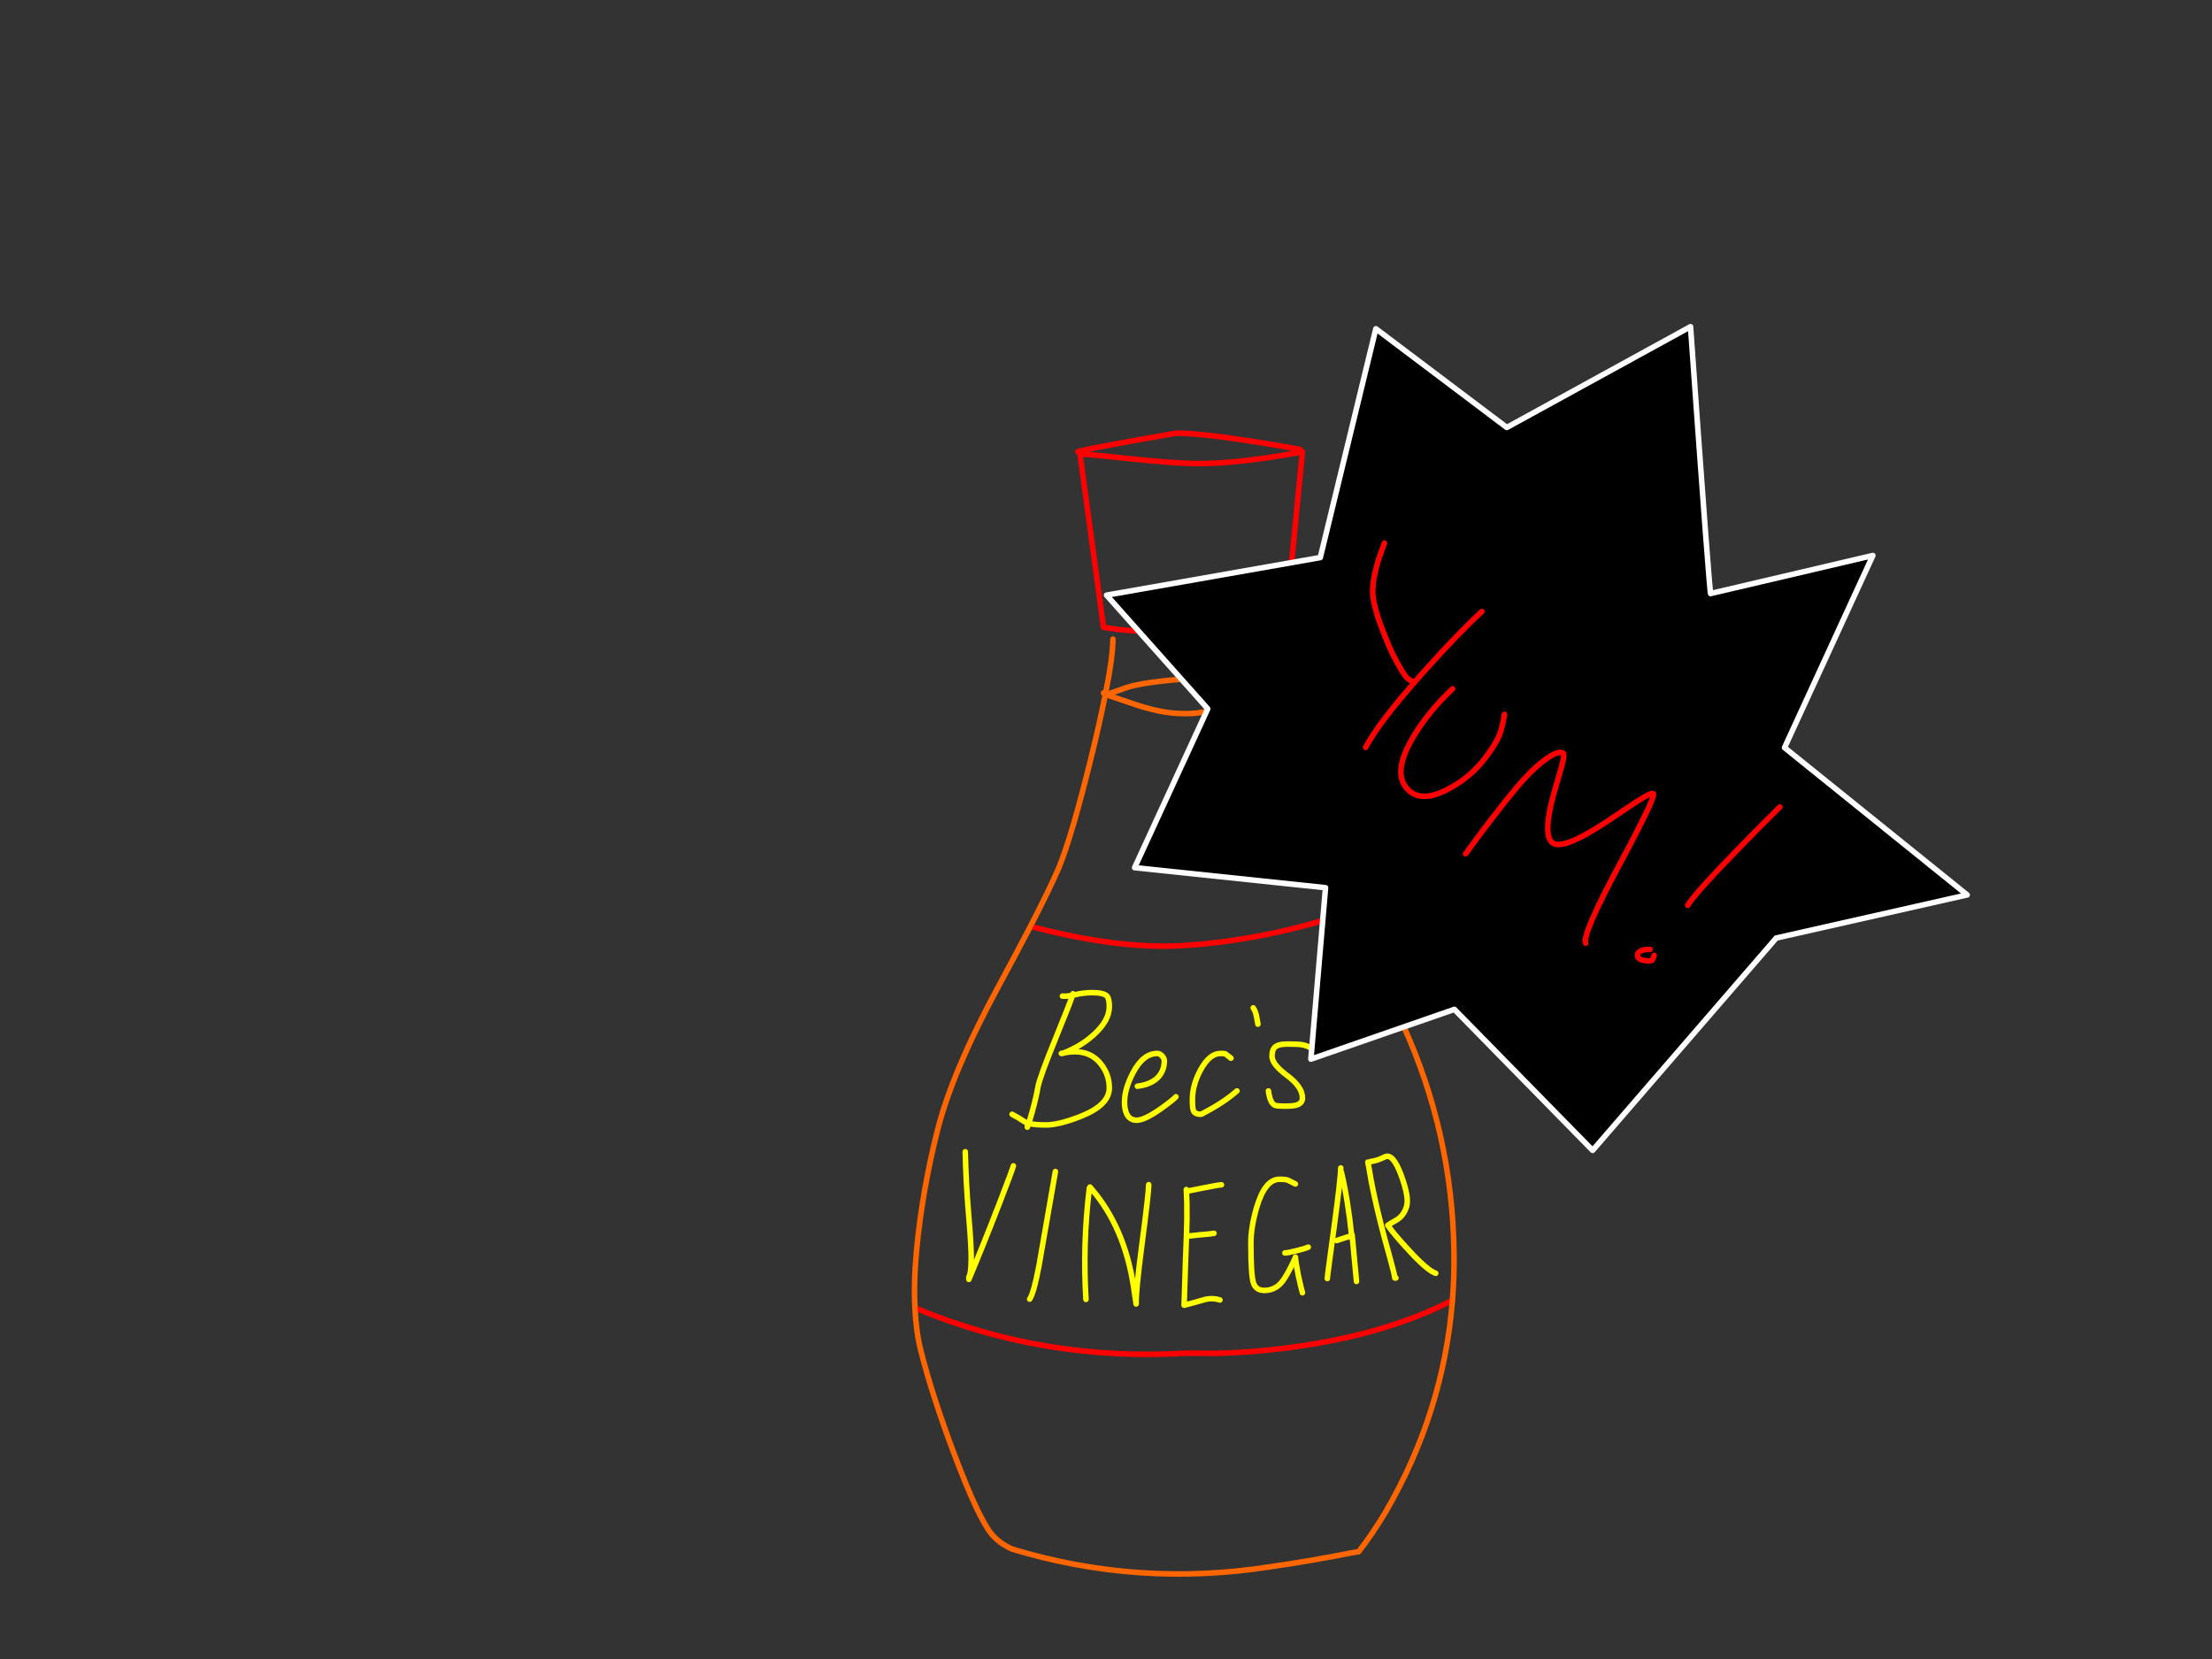 <?xml version="1.0" encoding="utf-8"?>
<svg id="EdithAnim07" image-rendering="inherit" baseProfile="basic" version="1.1" x="0px" y="0px" width="800" height="600" xmlns="http://www.w3.org/2000/svg" xmlns:xlink="http://www.w3.org/1999/xlink">
  <rect width="100%" height="100%" fill="#333333" stroke="none"/>
  <g id="Vinegarf111r1" overflow="visible">
    <g id="VinegarBottle">
      <path id="Layer2_0_1_STROKES" stroke="#F00" stroke-width="2" stroke-linejoin="round" stroke-linecap="round" fill="none" d="M389.8,163.4 Q390.85,162.85 408.2,159.7 416.9,158.15 425.35,156.65 433.8,156.65 452.85,159.6 462.4,161.1 470.2,162.55 M390.6,164.25 L399.1,226.9 405.25,227.75 Q413.75,228.6 425.35,228.6 437,228.6 452.25,226.05 459.85,224.8 465.15,223.5 L471.05,163.4 Q465.75,164.45 458.45,165.55 443.85,167.65 433.8,167.65 424.7,167.65 406.15,165.65 390.6,163.95 390.6,164.25Z M372.65,335.05 Q376.05,335.9 379.55,336.75 406.45,343.1 427.05,342.05 L434.2,341.5 Q443.2,340.65 452.55,339 471.45,335.7 487.05,330 M330.9,473 Q342.55,477.9 354.85,481.45 390.45,491.65 428.75,489.4 L440,489.45 Q454.05,489.1 468,487.15 501.65,482.5 525.3,470.25" test="VinegarBottle"/>
      <path id="Layer2_0_2_STROKES" stroke="#F60" stroke-width="2" stroke-linejoin="round" stroke-linecap="round" fill="none" d="M487.05,330 Q486.25,328.4 485.45,326.8 474.05,304 468.85,291.25 460.9,271.9 459.2,258.25 458.65,253.8 458.25,249.75 457.55,242.25 457.4,236.2 L457.5,229.45 M407.8,248.55 Q411.95,247.25 420.05,246.35 426.95,245.55 430.6,245.55 434,245.55 436.4,245.85 440,246.25 446.9,247.8 449.5,248.4 452.9,249.2 455.55,249.75 458.25,250.25 453.75,252.2 447.9,254.15 436.2,258.1 429.3,258.1 425.15,258.1 422.15,257.65 417.7,257.05 411.5,255.1 L400.1,251.25 407.8,248.55Z M487.05,330 Q497.35,350.7 503.8,364.05 505.35,367 506.95,369.9 507.2,370.35 507.5,370.85 525.2,409.8 525.85,452.55 526,461.5 525.3,470.25 522.05,510.9 501.05,546.95 496.6,554.4 491.4,561.2 490.1,561.4 488.85,561.6 474.05,564.55 459.35,566.65 411.8,574.1 366.05,560.25 361.2,558.05 358.45,554.6 353.65,548.55 345.15,526 337.15,504.8 333.05,488.55 331.3,481.65 330.9,473 330.4,463.4 331.55,451.6 333.55,430.8 338.9,409.4 344.2,387.95 361.1,356.75 367.85,344.3 372.65,335.05 379.9,320.95 382.85,314.05 387.65,302.5 394.75,273.5 397.75,261.3 399.75,251.2 399.8,251.05 399.8,250.95 L399.1,250.6 M399.75,251.2 L400.1,251.05 399.8,250.95 Q402.5,237.55 402.5,231.15" test="VinegarBottle"/>
      <path id="Layer2_0_3_STROKES" stroke="#FF0" stroke-width="2" stroke-linejoin="round" stroke-linecap="round" fill="none" d="M388.05,359.4 Q388,359.55 387.9,359.95 388.25,359.9 388.6,359.8 391.75,359 395.05,359 399.15,359 400.35,360.25 401.2,361.15 401.2,364.05 401.2,369 395.85,373.95 391.25,378.25 384.8,380.8 393.4,379.05 397.95,384.55 401.2,388.5 401.2,393.45 401.2,399.75 390.6,403.85 382.9,406.85 378.3,406.85 374.25,406.85 372.05,406.3 371.75,407.15 371.55,407.65 L371.65,406.2 Q371.15,406 370.8,405.85 368.45,404.25 366.05,403 M384.25,360.25 Q385.7,360.4 387.9,359.95 387.05,362.6 381.9,375.25 375.95,389.8 375.35,393.3 374.8,396.65 373.4,401.75 372.6,404.65 372.05,406.3 371.8,406.2 371.65,406.2 M411.35,392.85 Q417.35,392.1 419.75,388.45 421.1,386.35 421.1,383.75 421.1,382.75 420.25,381.85 419.45,381 418.55,381 413.35,381 409.65,388.2 406.7,394 406.7,398.55 406.7,401.3 407.55,403 408.7,405.15 411.1,405.15 413.9,405.15 419.75,401.05 424.25,397.85 425.3,396.65 M384.8,380.8 Q384.5,380.9 384.25,381 L383.85,381 Q384.3,380.9 384.8,380.8Z M381.7,423.7 Q375.9,457.1 375.75,457.85 373.9,467.65 372.4,469.85 M349.1,416.55 Q349.35,427.9 350.35,439.7 351.25,450.2 351.25,454.85 351.25,460.55 350.4,461.85 L350.4,462.7 Q355.35,450.95 361.15,436 366.15,423.1 366.5,421.65 M392.75,469.95 Q391.55,450.2 393.9,430.45 393.95,430.1 393.95,429.75 M394.2,429.3 Q394.45,429.6 394.7,429.9 406.75,443.9 410,465.55 410.45,468.55 410.9,471.6 410.75,467.25 412.95,450.4 415.45,431.4 415.45,428.45 M495.6,420.1 Q497.95,419.85 500.85,418.4 503.75,416.95 506.7,424.9 509.65,432.85 508.75,436.2 507.8,439.5 505.3,441.1 502.55,442.65 501.9,443.15 503.95,446.15 509.4,452.05 516.35,459.6 519.25,460.5 M475.3,381 Q474.85,378.5 470.65,377.8 469.35,377.6 465.55,377.6 462.1,377.6 460.9,378.9 460.05,379.85 460.05,382.05 460.05,384.9 465.55,389 471.05,393.1 471.05,397.1 471.05,399 468.95,399.65 467.7,400.05 464.9,400.05 461.65,400.05 461,399.7 459.3,398.8 458.75,394.55 M453.25,364.5 Q454.1,365.75 454.45,367.65 L454.95,370.4 M445.2,382.7 Q443.35,381.25 443.1,381.1 442.85,381 441.4,381 437.45,381 434.2,386.95 431.25,392.4 431.25,397.7 431.25,400.9 431.65,401.75 432.2,403 434.4,403 442.45,398.9 447.35,394.55 M468.5,428.2 Q466.5,427.15 465.85,426.85 465,426.5 462.75,426.5 457.5,426.5 454.5,436.65 452.4,443.8 452.4,449.55 452.4,460.75 453.25,463.75 454.1,466.7 457.25,466.7 461,466.7 463.45,463.85 465.35,461.65 468.5,454.85 L468.5,454.65 Q468.6,456.4 469.55,461.25 470.55,465.85 471.05,467.55 M429.05,430.2 Q429.05,430.75 429.25,435.1 429.35,440.6 429.1,447.1 429.6,447 433.85,446.6 438.2,446.25 439.05,446.05 M429.35,430.8 L435.1,429.65 Q440.95,428.5 441.75,428.5 M494.7,420.3 Q494.9,421.1 495.9,427 497.35,434.55 499.75,444 500.1,445.5 502.65,454.75 504.45,461.25 504.45,462.2 L504.85,462.2 M485.15,424 Q487.45,433.6 488.85,446.95 488.9,446.95 488.95,446.95 L489,446.55 489.2,448.55 490.6,463.45 M464.7,453.15 Q465.85,453.1 468.85,452.35 471.75,451.65 473.15,451.05 M483.45,448.65 Q488.05,447.1 488.85,446.95 488.9,447.75 489.2,448.55 M484.9,422.4 Q484.9,425.9 482.5,443.75 480.05,461.55 480.05,462.4 M429.1,447.1 Q428.8,454.1 428.25,472.05 432,471.1 436.1,469.9 438.75,469.35 441.2,470.15" test="VinegarBottle"/>
    </g>
    <g id="Yum-Splash">
      <path fill="#000" stroke="none" d="M645.4,270.4 L677.35,200.9 618.7,214.65 Q618.45,217 611.4,118.15 L544.95,154.6 497.6,118.9 477.5,201.65 400.2,215.25 436.8,256.35 410.35,313.8 479.4,321.05 474.1,383.05 526,365.05 576,416.05 642.4,339.25 711.45,323.65 645.4,270.4Z" test="Yum Splash"/>
      <path id="Layer1_0_1_STROKES" stroke="#FFF" stroke-width="2" stroke-linejoin="round" stroke-linecap="round" fill="none" d="M618.7,214.65 L677.35,200.9 645.4,270.4 711.45,323.65 642.4,339.25 576,416.05 526,365.05 474.1,383.05 479.4,321.05 410.35,313.8 436.8,256.35 400.2,215.25 477.5,201.65 497.6,118.9 544.95,154.6 611.4,118.15 Q618.45,217 618.7,214.65Z" test="Yum Splash"/>
      <g id="Yum">
        <path id="Layer3_0_1_STROKES" stroke="#F00" stroke-width="2" stroke-linejoin="round" stroke-linecap="round" fill="none" d="M500.7,196.4 L498.6,202.25 Q496.5,209.15 496.45,213.8 496.45,218.7 500.05,227.95 502.6,234.75 505.25,239.55 507.2,243.1 508.15,244.3 509.3,245.9 510.6,246.3 M525.35,249.1 Q516.5,257.45 511.1,266.55 503.8,278.8 508.5,284.75 513.2,290.8 523.35,285.6 531.5,281.45 536.9,274.45 540.7,269.55 542.15,266.15 543.35,263.3 544.1,258.35 M535.95,221.15 Q527.65,228.75 514.7,243.2 498.65,261.2 493.9,270.3 M530.05,308.8 L535.9,300.85 Q542.85,291.65 547.95,285.5 553.8,278.4 559,274.6 563.85,271.15 565.4,272.45 565.95,273 564.7,277.5 563.95,280.2 561.85,287.35 557.9,301.95 561.45,304.8 565.05,307.7 580.9,297.3 584.85,294.7 591.8,290 597,286.6 597.9,287 599.2,287.55 585.95,312.25 572.2,337.85 573.45,341.15 M643.7,291.85 Q636.35,299.1 628.55,307.15 612.85,323.3 610.4,327.4 M596.75,343.4 Q594.25,343.25 593,344.15 592.3,344.6 592.25,345.2 591.95,346.95 594.85,347.4 596.9,347.7 597.5,347.25 597.75,347 598.25,345.5" test="Yum"/>
      </g>
    </g>
  </g>
</svg>